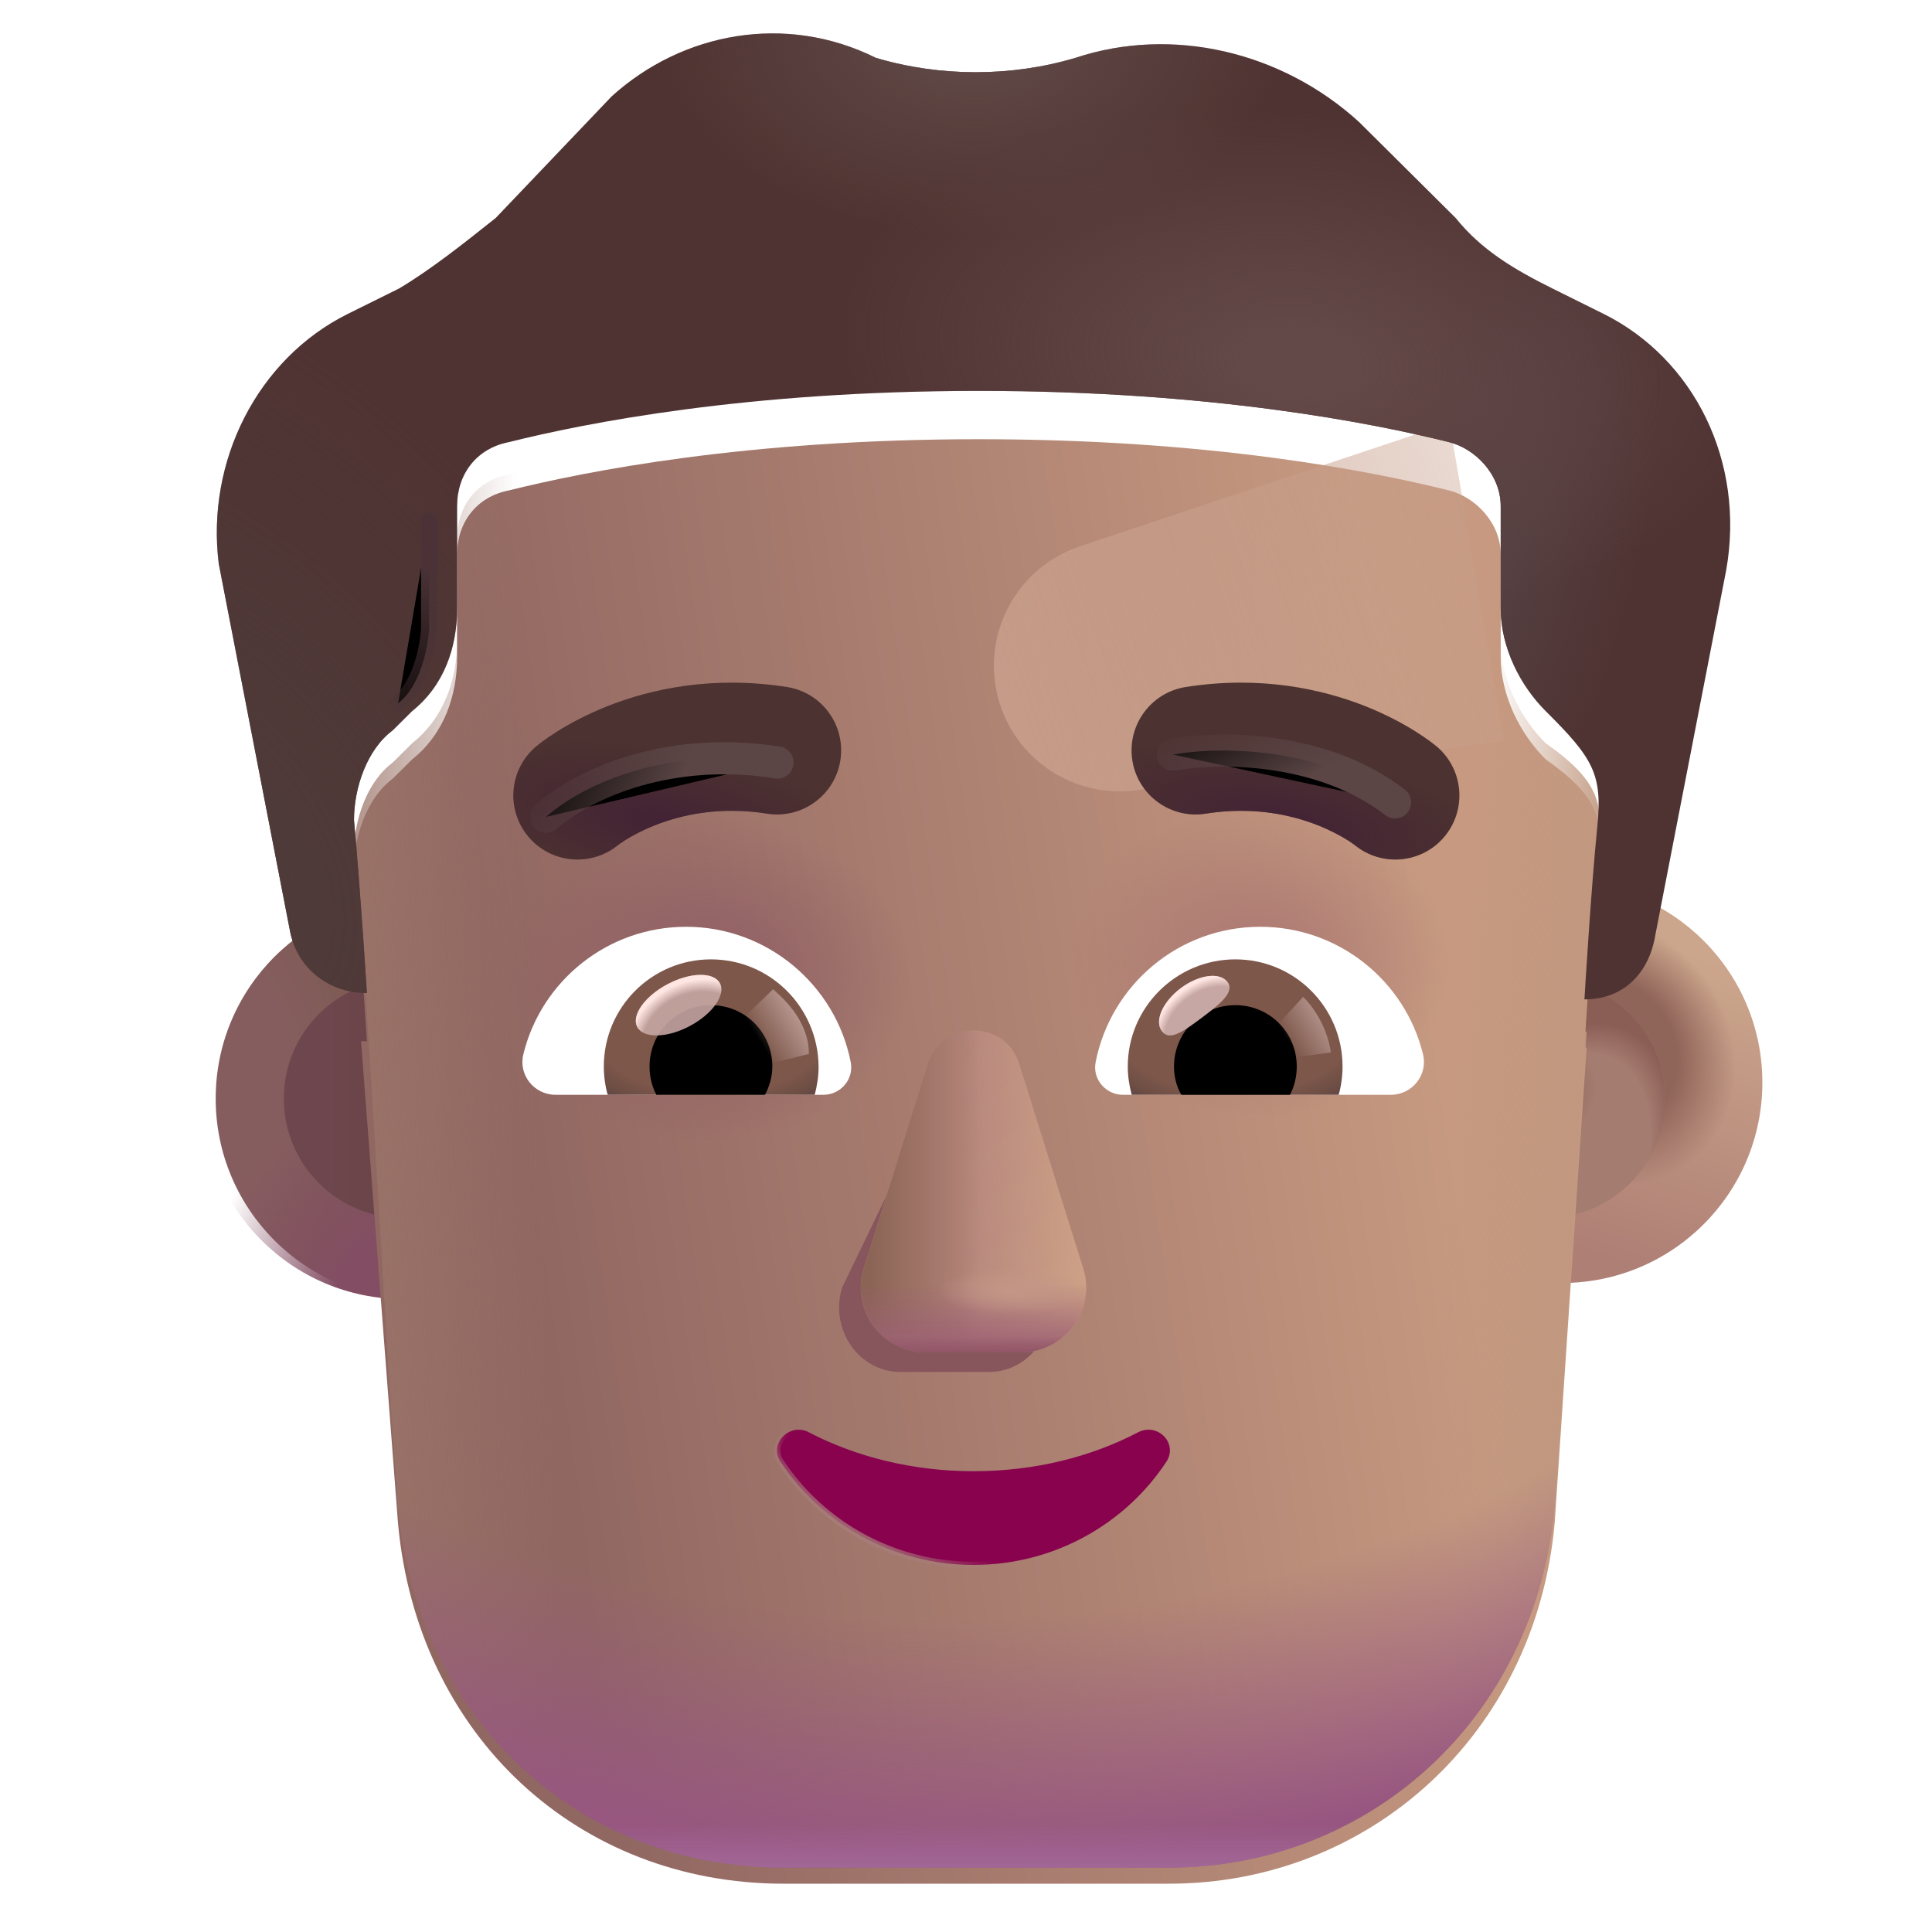 <svg viewBox="1 1 30 30" xmlns="http://www.w3.org/2000/svg">
<g filter="url(#filter0_i_3987_19737)">
<circle cx="7.262" cy="18.059" r="3.113" fill="url(#paint0_radial_3987_19737)"/>
</g>
<circle cx="7.262" cy="18.059" r="3.113" fill="url(#paint1_radial_3987_19737)"/>
<g filter="url(#filter1_f_3987_19737)">
<circle cx="7.262" cy="18.059" r="1.855" fill="url(#paint2_linear_3987_19737)"/>
</g>
<g filter="url(#filter2_i_3987_19737)">
<circle cx="25.003" cy="18.059" r="3.113" fill="url(#paint3_linear_3987_19737)"/>
<circle cx="25.003" cy="18.059" r="3.113" fill="url(#paint4_radial_3987_19737)"/>
</g>
<g filter="url(#filter3_f_3987_19737)">
<circle cx="25.003" cy="18.059" r="1.855" fill="#A57C70"/>
<circle cx="25.003" cy="18.059" r="1.855" fill="url(#paint5_radial_3987_19737)"/>
<circle cx="25.003" cy="18.059" r="1.855" fill="url(#paint6_radial_3987_19737)"/>
</g>
<g filter="url(#filter4_i_3987_19737)">
<path d="M6.606 16.916C6.636 16.918 6.667 16.919 6.697 16.919C6.697 16.919 6.597 15.328 6.497 14.234C6.497 13.736 6.697 13.14 7.098 12.841L7.398 12.543C7.898 12.145 8.098 11.548 8.098 10.951V9.36C8.098 8.863 8.398 8.465 8.898 8.366C10.098 8.067 12.599 7.57 16.2 7.57C19.801 7.57 22.302 8.067 23.502 8.366C23.902 8.465 24.303 8.863 24.303 9.36V10.951C24.303 11.548 24.603 12.145 25.003 12.543C25.939 13.199 25.881 13.56 25.803 14.333C25.703 15.328 25.603 17.018 25.603 17.018C25.614 17.018 25.626 17.018 25.637 17.018L25.141 24.4C24.842 27.7 22.247 30 19.154 30H13.167C9.974 30 7.48 27.7 7.18 24.4L6.606 16.916Z" fill="url(#paint7_linear_3987_19737)"/>
<path d="M6.606 16.916C6.636 16.918 6.667 16.919 6.697 16.919C6.697 16.919 6.597 15.328 6.497 14.234C6.497 13.736 6.697 13.14 7.098 12.841L7.398 12.543C7.898 12.145 8.098 11.548 8.098 10.951V9.36C8.098 8.863 8.398 8.465 8.898 8.366C10.098 8.067 12.599 7.57 16.2 7.57C19.801 7.57 22.302 8.067 23.502 8.366C23.902 8.465 24.303 8.863 24.303 9.36V10.951C24.303 11.548 24.603 12.145 25.003 12.543C25.939 13.199 25.881 13.56 25.803 14.333C25.703 15.328 25.603 17.018 25.603 17.018C25.614 17.018 25.626 17.018 25.637 17.018L25.141 24.4C24.842 27.7 22.247 30 19.154 30H13.167C9.974 30 7.48 27.7 7.18 24.4L6.606 16.916Z" fill="url(#paint8_radial_3987_19737)"/>
<path d="M6.606 16.916C6.636 16.918 6.667 16.919 6.697 16.919C6.697 16.919 6.597 15.328 6.497 14.234C6.497 13.736 6.697 13.14 7.098 12.841L7.398 12.543C7.898 12.145 8.098 11.548 8.098 10.951V9.36C8.098 8.863 8.398 8.465 8.898 8.366C10.098 8.067 12.599 7.57 16.2 7.57C19.801 7.57 22.302 8.067 23.502 8.366C23.902 8.465 24.303 8.863 24.303 9.36V10.951C24.303 11.548 24.603 12.145 25.003 12.543C25.939 13.199 25.881 13.56 25.803 14.333C25.703 15.328 25.603 17.018 25.603 17.018C25.614 17.018 25.626 17.018 25.637 17.018L25.141 24.4C24.842 27.7 22.247 30 19.154 30H13.167C9.974 30 7.48 27.7 7.18 24.4L6.606 16.916Z" fill="url(#paint9_radial_3987_19737)"/>
</g>
<path d="M6.497 14.234C6.497 13.736 6.697 13.14 7.098 12.841L7.398 12.543C7.898 12.145 8.098 11.548 8.098 10.951V9.36C8.098 8.863 8.398 8.465 8.898 8.366C10.098 8.067 12.599 7.57 16.2 7.57C19.801 7.57 22.302 8.067 23.502 8.366C23.902 8.465 24.303 8.863 24.303 9.36V10.951C24.303 11.548 24.603 12.145 25.003 12.543C25.939 13.199 25.881 13.56 25.803 14.333C25.703 15.328 25.603 17.018 25.603 17.018C25.614 17.018 25.626 17.018 25.637 17.018L25.141 24.4C24.842 27.7 22.247 30 19.154 30H13.167C9.974 30 7.48 27.7 7.18 24.4C6.92 21.013 6.807 17.615 6.497 14.234Z" fill="url(#paint10_linear_3987_19737)"/>
<path d="M6.497 14.234C6.497 13.736 6.697 13.14 7.098 12.841L7.398 12.543C7.898 12.145 8.098 11.548 8.098 10.951V9.36C8.098 8.863 8.398 8.465 8.898 8.366C10.098 8.067 12.599 7.57 16.2 7.57C19.801 7.57 22.302 8.067 23.502 8.366C23.902 8.465 24.303 8.863 24.303 9.36V10.951C24.303 11.548 24.603 12.145 25.003 12.543C25.939 13.199 25.881 13.56 25.803 14.333C25.703 15.328 25.603 17.018 25.603 17.018C25.614 17.018 25.626 17.018 25.637 17.018L25.141 24.4C24.842 27.7 22.247 30 19.154 30H13.167C9.974 30 7.48 27.7 7.18 24.4C6.92 21.013 6.807 17.615 6.497 14.234Z" fill="url(#paint11_linear_3987_19737)"/>
<path d="M6.497 14.234C6.497 13.736 6.697 13.14 7.098 12.841L7.398 12.543C7.898 12.145 8.098 11.548 8.098 10.951V9.36C8.098 8.863 8.398 8.465 8.898 8.366C10.098 8.067 12.599 7.57 16.2 7.57C19.801 7.57 22.302 8.067 23.502 8.366C23.902 8.465 24.303 8.863 24.303 9.36V10.951C24.303 11.548 24.603 12.145 25.003 12.543C25.939 13.199 25.881 13.56 25.803 14.333C25.703 15.328 25.603 17.018 25.603 17.018C25.614 17.018 25.626 17.018 25.637 17.018L25.141 24.4C24.842 27.7 22.247 30 19.154 30H13.167C9.974 30 7.48 27.7 7.18 24.4C6.92 21.013 6.807 17.615 6.497 14.234Z" fill="url(#paint12_radial_3987_19737)"/>
<path d="M6.497 14.234C6.497 13.736 6.697 13.14 7.098 12.841L7.398 12.543C7.898 12.145 8.098 11.548 8.098 10.951V9.36C8.098 8.863 8.398 8.465 8.898 8.366C10.098 8.067 12.599 7.57 16.2 7.57C19.801 7.57 22.302 8.067 23.502 8.366C23.902 8.465 24.303 8.863 24.303 9.36V10.951C24.303 11.548 24.603 12.145 25.003 12.543C25.939 13.199 25.881 13.56 25.803 14.333C25.703 15.328 25.603 17.018 25.603 17.018C25.614 17.018 25.626 17.018 25.637 17.018L25.141 24.4C24.842 27.7 22.247 30 19.154 30H13.167C9.974 30 7.48 27.7 7.18 24.4C6.92 21.013 6.807 17.615 6.497 14.234Z" fill="url(#paint13_linear_3987_19737)"/>
<g filter="url(#filter5_f_3987_19737)">
<path d="M23.508 7.57L17.769 9.483C16.792 9.809 16.236 10.838 16.498 11.834C16.749 12.786 17.67 13.402 18.646 13.271L24.352 12.507L23.508 7.57Z" fill="url(#paint14_linear_3987_19737)"/>
</g>
<g filter="url(#filter6_i_3987_19737)">
<path d="M25.103 5.979L25.903 6.376C27.303 7.073 28.104 8.664 27.804 10.355L26.703 16.024C26.605 16.61 26.218 17.003 25.637 17.018C25.626 17.018 25.614 17.018 25.603 17.018C25.603 17.018 25.703 15.328 25.803 14.333C25.884 13.525 25.743 13.279 25.003 12.543C24.603 12.145 24.303 11.548 24.303 10.951V9.36C24.303 8.863 23.902 8.465 23.502 8.366C22.302 8.067 19.801 7.57 16.2 7.57C12.599 7.57 10.098 8.067 8.898 8.366C8.398 8.465 8.098 8.863 8.098 9.36V10.951C8.098 11.548 7.898 12.145 7.398 12.543L7.098 12.841C6.697 13.14 6.497 13.736 6.497 14.234C6.597 15.328 6.697 16.919 6.697 16.919C6.667 16.919 6.636 16.918 6.606 16.916C6.047 16.878 5.592 16.491 5.497 15.925L4.397 10.255C4.197 8.664 4.997 7.073 6.397 6.376L7.198 5.979C7.698 5.68 8.198 5.282 8.698 4.884L10.499 2.995C11.599 2 13.199 1.702 14.6 2.398C15.6 2.696 16.7 2.696 17.701 2.398C19.201 1.901 20.902 2.299 22.102 3.393L23.602 4.884C24.003 5.382 24.503 5.68 25.103 5.979Z" fill="#4F3332"/>
<path d="M25.103 5.979L25.903 6.376C27.303 7.073 28.104 8.664 27.804 10.355L26.703 16.024C26.605 16.61 26.218 17.003 25.637 17.018C25.626 17.018 25.614 17.018 25.603 17.018C25.603 17.018 25.703 15.328 25.803 14.333C25.884 13.525 25.743 13.279 25.003 12.543C24.603 12.145 24.303 11.548 24.303 10.951V9.36C24.303 8.863 23.902 8.465 23.502 8.366C22.302 8.067 19.801 7.57 16.2 7.57C12.599 7.57 10.098 8.067 8.898 8.366C8.398 8.465 8.098 8.863 8.098 9.36V10.951C8.098 11.548 7.898 12.145 7.398 12.543L7.098 12.841C6.697 13.14 6.497 13.736 6.497 14.234C6.597 15.328 6.697 16.919 6.697 16.919C6.667 16.919 6.636 16.918 6.606 16.916C6.047 16.878 5.592 16.491 5.497 15.925L4.397 10.255C4.197 8.664 4.997 7.073 6.397 6.376L7.198 5.979C7.698 5.68 8.198 5.282 8.698 4.884L10.499 2.995C11.599 2 13.199 1.702 14.6 2.398C15.6 2.696 16.7 2.696 17.701 2.398C19.201 1.901 20.902 2.299 22.102 3.393L23.602 4.884C24.003 5.382 24.503 5.68 25.103 5.979Z" fill="url(#paint15_radial_3987_19737)"/>
<path d="M25.103 5.979L25.903 6.376C27.303 7.073 28.104 8.664 27.804 10.355L26.703 16.024C26.605 16.61 26.218 17.003 25.637 17.018C25.626 17.018 25.614 17.018 25.603 17.018C25.603 17.018 25.703 15.328 25.803 14.333C25.884 13.525 25.743 13.279 25.003 12.543C24.603 12.145 24.303 11.548 24.303 10.951V9.36C24.303 8.863 23.902 8.465 23.502 8.366C22.302 8.067 19.801 7.57 16.2 7.57C12.599 7.57 10.098 8.067 8.898 8.366C8.398 8.465 8.098 8.863 8.098 9.36V10.951C8.098 11.548 7.898 12.145 7.398 12.543L7.098 12.841C6.697 13.14 6.497 13.736 6.497 14.234C6.597 15.328 6.697 16.919 6.697 16.919C6.667 16.919 6.636 16.918 6.606 16.916C6.047 16.878 5.592 16.491 5.497 15.925L4.397 10.255C4.197 8.664 4.997 7.073 6.397 6.376L7.198 5.979C7.698 5.68 8.198 5.282 8.698 4.884L10.499 2.995C11.599 2 13.199 1.702 14.6 2.398C15.6 2.696 16.7 2.696 17.701 2.398C19.201 1.901 20.902 2.299 22.102 3.393L23.602 4.884C24.003 5.382 24.503 5.68 25.103 5.979Z" fill="url(#paint16_radial_3987_19737)"/>
<path d="M25.103 5.979L25.903 6.376C27.303 7.073 28.104 8.664 27.804 10.355L26.703 16.024C26.605 16.61 26.218 17.003 25.637 17.018C25.626 17.018 25.614 17.018 25.603 17.018C25.603 17.018 25.703 15.328 25.803 14.333C25.884 13.525 25.743 13.279 25.003 12.543C24.603 12.145 24.303 11.548 24.303 10.951V9.36C24.303 8.863 23.902 8.465 23.502 8.366C22.302 8.067 19.801 7.57 16.2 7.57C12.599 7.57 10.098 8.067 8.898 8.366C8.398 8.465 8.098 8.863 8.098 9.36V10.951C8.098 11.548 7.898 12.145 7.398 12.543L7.098 12.841C6.697 13.14 6.497 13.736 6.497 14.234C6.597 15.328 6.697 16.919 6.697 16.919C6.667 16.919 6.636 16.918 6.606 16.916C6.047 16.878 5.592 16.491 5.497 15.925L4.397 10.255C4.197 8.664 4.997 7.073 6.397 6.376L7.198 5.979C7.698 5.68 8.198 5.282 8.698 4.884L10.499 2.995C11.599 2 13.199 1.702 14.6 2.398C15.6 2.696 16.7 2.696 17.701 2.398C19.201 1.901 20.902 2.299 22.102 3.393L23.602 4.884C24.003 5.382 24.503 5.68 25.103 5.979Z" fill="url(#paint17_radial_3987_19737)"/>
<path d="M25.103 5.979L25.903 6.376C27.303 7.073 28.104 8.664 27.804 10.355L26.703 16.024C26.605 16.61 26.218 17.003 25.637 17.018C25.626 17.018 25.614 17.018 25.603 17.018C25.603 17.018 25.703 15.328 25.803 14.333C25.884 13.525 25.743 13.279 25.003 12.543C24.603 12.145 24.303 11.548 24.303 10.951V9.36C24.303 8.863 23.902 8.465 23.502 8.366C22.302 8.067 19.801 7.57 16.2 7.57C12.599 7.57 10.098 8.067 8.898 8.366C8.398 8.465 8.098 8.863 8.098 9.36V10.951C8.098 11.548 7.898 12.145 7.398 12.543L7.098 12.841C6.697 13.14 6.497 13.736 6.497 14.234C6.597 15.328 6.697 16.919 6.697 16.919C6.667 16.919 6.636 16.918 6.606 16.916C6.047 16.878 5.592 16.491 5.497 15.925L4.397 10.255C4.197 8.664 4.997 7.073 6.397 6.376L7.198 5.979C7.698 5.68 8.198 5.282 8.698 4.884L10.499 2.995C11.599 2 13.199 1.702 14.6 2.398C15.6 2.696 16.7 2.696 17.701 2.398C19.201 1.901 20.902 2.299 22.102 3.393L23.602 4.884C24.003 5.382 24.503 5.68 25.103 5.979Z" fill="url(#paint18_radial_3987_19737)"/>
</g>
<g filter="url(#filter7_f_3987_19737)">
<path d="M15.603 17.831L14.073 21C13.883 21.652 14.339 22.304 14.983 22.304H16.358C17.003 22.304 17.458 21.642 17.268 21L16.339 17.831C16.14 17.129 15.812 17.129 15.603 17.831Z" fill="#87565C"/>
</g>
<g filter="url(#filter8_f_3987_19737)">
<path d="M15.404 17.527L14.413 20.696C14.21 21.348 14.696 22 15.383 22H16.849C17.537 22 18.022 21.338 17.82 20.696L16.829 17.527C16.617 16.825 15.626 16.825 15.404 17.527Z" fill="#B7877D"/>
<path d="M15.404 17.527L14.413 20.696C14.21 21.348 14.696 22 15.383 22H16.849C17.537 22 18.022 21.338 17.82 20.696L16.829 17.527C16.617 16.825 15.626 16.825 15.404 17.527Z" fill="url(#paint19_linear_3987_19737)"/>
<path d="M15.404 17.527L14.413 20.696C14.21 21.348 14.696 22 15.383 22H16.849C17.537 22 18.022 21.338 17.82 20.696L16.829 17.527C16.617 16.825 15.626 16.825 15.404 17.527Z" fill="url(#paint20_linear_3987_19737)"/>
<path d="M15.404 17.527L14.413 20.696C14.21 21.348 14.696 22 15.383 22H16.849C17.537 22 18.022 21.338 17.82 20.696L16.829 17.527C16.617 16.825 15.626 16.825 15.404 17.527Z" fill="url(#paint21_linear_3987_19737)"/>
<path d="M15.404 17.527L14.413 20.696C14.21 21.348 14.696 22 15.383 22H16.849C17.537 22 18.022 21.338 17.82 20.696L16.829 17.527C16.617 16.825 15.626 16.825 15.404 17.527Z" fill="url(#paint22_radial_3987_19737)"/>
</g>
<path d="M15.404 17.527L14.413 20.696C14.21 21.348 14.696 22 15.383 22H16.849C17.537 22 18.022 21.338 17.82 20.696L16.829 17.527C16.617 16.825 15.626 16.825 15.404 17.527Z" fill="url(#paint23_linear_3987_19737)"/>
<path d="M13.556 23.239L13.556 23.239L13.556 23.238C13.406 23.162 13.25 23.209 13.156 23.308C13.063 23.407 13.027 23.562 13.123 23.701C13.756 24.66 14.86 25.3 16.116 25.3C17.373 25.3 18.477 24.66 19.11 23.7C19.205 23.558 19.171 23.402 19.076 23.304C18.982 23.206 18.826 23.163 18.677 23.238L18.677 23.238L18.676 23.239C17.936 23.625 17.064 23.845 16.116 23.845C15.178 23.845 14.297 23.625 13.556 23.239Z" fill="#88024E" stroke="url(#paint24_linear_3987_19737)" stroke-width="0.1"/>
<g filter="url(#filter9_i_3987_19737)">
<path d="M23.053 12.986L23.05 12.984L23.047 12.982L23.039 12.975L23.016 12.957C22.999 12.943 22.977 12.926 22.949 12.906C22.895 12.866 22.821 12.815 22.727 12.756C22.542 12.64 22.278 12.495 21.945 12.363C21.275 12.099 20.319 11.886 19.161 12.068C18.618 12.154 18.248 12.664 18.333 13.207C18.419 13.75 18.929 14.12 19.472 14.034C20.213 13.917 20.807 14.054 21.213 14.214C21.417 14.295 21.572 14.382 21.671 14.443C21.72 14.474 21.754 14.498 21.773 14.512C21.781 14.518 21.786 14.521 21.788 14.523C22.21 14.867 22.831 14.808 23.181 14.389C23.533 13.966 23.475 13.338 23.053 12.986Z" fill="#4C3230"/>
<path d="M23.053 12.986L23.05 12.984L23.047 12.982L23.039 12.975L23.016 12.957C22.999 12.943 22.977 12.926 22.949 12.906C22.895 12.866 22.821 12.815 22.727 12.756C22.542 12.64 22.278 12.495 21.945 12.363C21.275 12.099 20.319 11.886 19.161 12.068C18.618 12.154 18.248 12.664 18.333 13.207C18.419 13.75 18.929 14.12 19.472 14.034C20.213 13.917 20.807 14.054 21.213 14.214C21.417 14.295 21.572 14.382 21.671 14.443C21.72 14.474 21.754 14.498 21.773 14.512C21.781 14.518 21.786 14.521 21.788 14.523C22.21 14.867 22.831 14.808 23.181 14.389C23.533 13.966 23.475 13.338 23.053 12.986Z" fill="url(#paint25_radial_3987_19737)"/>
</g>
<g filter="url(#filter10_i_3987_19737)">
<path d="M9.079 12.987L9.081 12.986L9.082 12.984L9.086 12.982L9.094 12.975L9.116 12.957C9.134 12.943 9.156 12.926 9.183 12.906C9.238 12.866 9.312 12.815 9.405 12.756C9.591 12.64 9.854 12.495 10.188 12.363C10.857 12.099 11.813 11.886 12.972 12.068C13.514 12.154 13.885 12.664 13.799 13.207C13.714 13.75 13.204 14.12 12.661 14.034C11.919 13.917 11.325 14.054 10.92 14.214C10.716 14.295 10.56 14.382 10.462 14.443C10.413 14.474 10.378 14.498 10.36 14.512C10.352 14.518 10.347 14.521 10.345 14.523C9.923 14.867 9.301 14.808 8.952 14.389C8.6 13.966 8.657 13.339 9.079 12.987Z" fill="#4C3230"/>
<path d="M9.079 12.987L9.081 12.986L9.082 12.984L9.086 12.982L9.094 12.975L9.116 12.957C9.134 12.943 9.156 12.926 9.183 12.906C9.238 12.866 9.312 12.815 9.405 12.756C9.591 12.64 9.854 12.495 10.188 12.363C10.857 12.099 11.813 11.886 12.972 12.068C13.514 12.154 13.885 12.664 13.799 13.207C13.714 13.75 13.204 14.12 12.661 14.034C11.919 13.917 11.325 14.054 10.92 14.214C10.716 14.295 10.56 14.382 10.462 14.443C10.413 14.474 10.378 14.498 10.36 14.512C10.352 14.518 10.347 14.521 10.345 14.523C9.923 14.867 9.301 14.808 8.952 14.389C8.6 13.966 8.657 13.339 9.079 12.987Z" fill="url(#paint26_radial_3987_19737)"/>
</g>
<path d="M20.569 15.391C21.787 15.391 22.816 16.23 23.095 17.365C23.178 17.69 22.929 18 22.596 18H18.436C18.172 18 17.96 17.758 18.013 17.493C18.247 16.298 19.299 15.391 20.569 15.391Z" fill="white"/>
<path d="M20.183 15.897C21.106 15.897 21.847 16.646 21.847 17.561C21.847 17.713 21.825 17.864 21.787 18H18.573C18.535 17.856 18.512 17.713 18.512 17.561C18.512 16.646 19.261 15.897 20.183 15.897Z" fill="url(#paint27_radial_3987_19737)"/>
<path d="M19.23 17.561C19.23 17.032 19.654 16.608 20.183 16.608C20.713 16.608 21.136 17.032 21.136 17.561C21.136 17.72 21.099 17.871 21.031 18H19.344C19.268 17.871 19.23 17.72 19.23 17.561Z" fill="black"/>
<g filter="url(#filter11_f_3987_19737)">
<path d="M20.061 16.249C20.18 16.408 19.932 16.601 19.65 16.812C19.368 17.022 19.159 17.171 19.041 17.012C18.922 16.853 19.055 16.554 19.336 16.343C19.618 16.133 19.942 16.091 20.061 16.249Z" fill="#C7A7A3"/>
<path d="M20.061 16.249C20.18 16.408 19.932 16.601 19.65 16.812C19.368 17.022 19.159 17.171 19.041 17.012C18.922 16.853 19.055 16.554 19.336 16.343C19.618 16.133 19.942 16.091 20.061 16.249Z" fill="url(#paint28_radial_3987_19737)"/>
</g>
<g filter="url(#filter12_f_3987_19737)">
<path d="M21.666 17.342C21.604 16.912 21.352 16.588 21.234 16.48L20.75 17.011L20.968 17.437L21.666 17.342Z" fill="url(#paint29_linear_3987_19737)"/>
</g>
<path d="M11.654 15.391C10.436 15.391 9.407 16.23 9.128 17.365C9.044 17.69 9.294 18 9.627 18H13.787C14.052 18 14.263 17.758 14.21 17.493C13.976 16.298 12.917 15.391 11.654 15.391Z" fill="white"/>
<path d="M12.04 15.897C11.117 15.897 10.376 16.646 10.376 17.561C10.376 17.713 10.398 17.864 10.436 18H13.651C13.688 17.856 13.711 17.713 13.711 17.561C13.704 16.646 12.962 15.897 12.04 15.897Z" fill="url(#paint30_radial_3987_19737)"/>
<path d="M12.993 17.561C12.993 17.032 12.569 16.608 12.04 16.608C11.51 16.608 11.086 17.032 11.086 17.561C11.086 17.72 11.124 17.871 11.192 18H12.879C12.947 17.871 12.993 17.72 12.993 17.561Z" fill="black"/>
<g filter="url(#filter13_f_3987_19737)">
<path d="M13.56 17.366C13.56 16.828 13.123 16.47 13.004 16.361L12.467 16.881L12.797 17.555L13.56 17.366Z" fill="url(#paint31_linear_3987_19737)"/>
</g>
<g filter="url(#filter14_f_3987_19737)">
<ellipse cx="11.537" cy="16.608" rx="0.726" ry="0.368" transform="rotate(-27.914 11.537 16.608)" fill="#C7A7A3" fill-opacity="0.9"/>
<ellipse cx="11.537" cy="16.608" rx="0.726" ry="0.368" transform="rotate(-27.914 11.537 16.608)" fill="url(#paint32_radial_3987_19737)"/>
</g>
<g filter="url(#filter15_f_3987_19737)">
<path d="M19.213 12.717C20.015 12.576 21.579 12.616 22.662 13.459" stroke="url(#paint33_linear_3987_19737)" stroke-width="0.5" stroke-linecap="round"/>
</g>
<g filter="url(#filter16_f_3987_19737)">
<path d="M9.48 13.684C10.09 13.144 11.422 12.577 13.073 12.84" stroke="url(#paint34_linear_3987_19737)" stroke-width="0.5" stroke-linecap="round"/>
</g>
<g filter="url(#filter17_f_3987_19737)">
<path d="M7.663 9.086V10.76C7.649 11.037 7.532 11.657 7.182 11.92" stroke="url(#paint35_linear_3987_19737)" stroke-width="0.25" stroke-linecap="round"/>
</g>
<defs>
<filter id="filter0_i_3987_19737" x="4.149" y="14.945" width="6.427" height="6.227" filterUnits="userSpaceOnUse" color-interpolation-filters="sRGB">
<feFlood flood-opacity="0" result="BackgroundImageFix"/>
<feBlend mode="normal" in="SourceGraphic" in2="BackgroundImageFix" result="shape"/>
<feColorMatrix in="SourceAlpha" type="matrix" values="0 0 0 0 0 0 0 0 0 0 0 0 0 0 0 0 0 0 127 0" result="hardAlpha"/>
<feOffset dx="0.2"/>
<feGaussianBlur stdDeviation="0.15"/>
<feComposite in2="hardAlpha" operator="arithmetic" k2="-1" k3="1"/>
<feColorMatrix type="matrix" values="0 0 0 0 0.62 0 0 0 0 0.471 0 0 0 0 0.408 0 0 0 1 0"/>
<feBlend mode="normal" in2="shape" result="effect1_innerShadow_3987_19737"/>
</filter>
<filter id="filter1_f_3987_19737" x="4.907" y="15.703" width="4.711" height="4.711" filterUnits="userSpaceOnUse" color-interpolation-filters="sRGB">
<feFlood flood-opacity="0" result="BackgroundImageFix"/>
<feBlend mode="normal" in="SourceGraphic" in2="BackgroundImageFix" result="shape"/>
<feGaussianBlur stdDeviation="0.25" result="effect1_foregroundBlur_3987_19737"/>
</filter>
<filter id="filter2_i_3987_19737" x="21.89" y="14.695" width="6.477" height="6.477" filterUnits="userSpaceOnUse" color-interpolation-filters="sRGB">
<feFlood flood-opacity="0" result="BackgroundImageFix"/>
<feBlend mode="normal" in="SourceGraphic" in2="BackgroundImageFix" result="shape"/>
<feColorMatrix in="SourceAlpha" type="matrix" values="0 0 0 0 0 0 0 0 0 0 0 0 0 0 0 0 0 0 127 0" result="hardAlpha"/>
<feOffset dx="0.25" dy="-0.25"/>
<feGaussianBlur stdDeviation="0.25"/>
<feComposite in2="hardAlpha" operator="arithmetic" k2="-1" k3="1"/>
<feColorMatrix type="matrix" values="0 0 0 0 0.584 0 0 0 0 0.369 0 0 0 0 0.471 0 0 0 1 0"/>
<feBlend mode="normal" in2="shape" result="effect1_innerShadow_3987_19737"/>
</filter>
<filter id="filter3_f_3987_19737" x="22.648" y="15.703" width="4.711" height="4.711" filterUnits="userSpaceOnUse" color-interpolation-filters="sRGB">
<feFlood flood-opacity="0" result="BackgroundImageFix"/>
<feBlend mode="normal" in="SourceGraphic" in2="BackgroundImageFix" result="shape"/>
<feGaussianBlur stdDeviation="0.25" result="effect1_foregroundBlur_3987_19737"/>
</filter>
<filter id="filter4_i_3987_19737" x="6.497" y="7.57" width="19.345" height="22.68" filterUnits="userSpaceOnUse" color-interpolation-filters="sRGB">
<feFlood flood-opacity="0" result="BackgroundImageFix"/>
<feBlend mode="normal" in="SourceGraphic" in2="BackgroundImageFix" result="shape"/>
<feColorMatrix in="SourceAlpha" type="matrix" values="0 0 0 0 0 0 0 0 0 0 0 0 0 0 0 0 0 0 127 0" result="hardAlpha"/>
<feOffset dy="0.25"/>
<feGaussianBlur stdDeviation="0.375"/>
<feComposite in2="hardAlpha" operator="arithmetic" k2="-1" k3="1"/>
<feColorMatrix type="matrix" values="0 0 0 0 0.306 0 0 0 0 0.2 0 0 0 0 0.173 0 0 0 1 0"/>
<feBlend mode="normal" in2="shape" result="effect1_innerShadow_3987_19737"/>
</filter>
<filter id="filter5_f_3987_19737" x="14.433" y="5.57" width="11.918" height="9.719" filterUnits="userSpaceOnUse" color-interpolation-filters="sRGB">
<feFlood flood-opacity="0" result="BackgroundImageFix"/>
<feBlend mode="normal" in="SourceGraphic" in2="BackgroundImageFix" result="shape"/>
<feGaussianBlur stdDeviation="1" result="effect1_foregroundBlur_3987_19737"/>
</filter>
<filter id="filter6_i_3987_19737" x="4.366" y="1.519" width="23.5" height="15.5" filterUnits="userSpaceOnUse" color-interpolation-filters="sRGB">
<feFlood flood-opacity="0" result="BackgroundImageFix"/>
<feBlend mode="normal" in="SourceGraphic" in2="BackgroundImageFix" result="shape"/>
<feColorMatrix in="SourceAlpha" type="matrix" values="0 0 0 0 0 0 0 0 0 0 0 0 0 0 0 0 0 0 127 0" result="hardAlpha"/>
<feOffset dy="-0.5"/>
<feGaussianBlur stdDeviation="0.375"/>
<feComposite in2="hardAlpha" operator="arithmetic" k2="-1" k3="1"/>
<feColorMatrix type="matrix" values="0 0 0 0 0.208 0 0 0 0 0.11 0 0 0 0 0.11 0 0 0 1 0"/>
<feBlend mode="normal" in2="shape" result="effect1_innerShadow_3987_19737"/>
</filter>
<filter id="filter7_f_3987_19737" x="13.28" y="16.554" width="4.782" height="6.5" filterUnits="userSpaceOnUse" color-interpolation-filters="sRGB">
<feFlood flood-opacity="0" result="BackgroundImageFix"/>
<feBlend mode="normal" in="SourceGraphic" in2="BackgroundImageFix" result="shape"/>
<feGaussianBlur stdDeviation="0.375" result="effect1_foregroundBlur_3987_19737"/>
</filter>
<filter id="filter8_f_3987_19737" x="14.116" y="16.75" width="4" height="5.5" filterUnits="userSpaceOnUse" color-interpolation-filters="sRGB">
<feFlood flood-opacity="0" result="BackgroundImageFix"/>
<feBlend mode="normal" in="SourceGraphic" in2="BackgroundImageFix" result="shape"/>
<feGaussianBlur stdDeviation="0.125" result="effect1_foregroundBlur_3987_19737"/>
</filter>
<filter id="filter9_i_3987_19737" x="18.321" y="11.6" width="5.34" height="3.147" filterUnits="userSpaceOnUse" color-interpolation-filters="sRGB">
<feFlood flood-opacity="0" result="BackgroundImageFix"/>
<feBlend mode="normal" in="SourceGraphic" in2="BackgroundImageFix" result="shape"/>
<feColorMatrix in="SourceAlpha" type="matrix" values="0 0 0 0 0 0 0 0 0 0 0 0 0 0 0 0 0 0 127 0" result="hardAlpha"/>
<feOffset dx="0.25" dy="-0.4"/>
<feGaussianBlur stdDeviation="0.3"/>
<feComposite in2="hardAlpha" operator="arithmetic" k2="-1" k3="1"/>
<feColorMatrix type="matrix" values="0 0 0 0 0.255 0 0 0 0 0.157 0 0 0 0 0.153 0 0 0 1 0"/>
<feBlend mode="normal" in2="shape" result="effect1_innerShadow_3987_19737"/>
</filter>
<filter id="filter10_i_3987_19737" x="8.721" y="11.6" width="5.341" height="3.147" filterUnits="userSpaceOnUse" color-interpolation-filters="sRGB">
<feFlood flood-opacity="0" result="BackgroundImageFix"/>
<feBlend mode="normal" in="SourceGraphic" in2="BackgroundImageFix" result="shape"/>
<feColorMatrix in="SourceAlpha" type="matrix" values="0 0 0 0 0 0 0 0 0 0 0 0 0 0 0 0 0 0 127 0" result="hardAlpha"/>
<feOffset dx="0.25" dy="-0.4"/>
<feGaussianBlur stdDeviation="0.3"/>
<feComposite in2="hardAlpha" operator="arithmetic" k2="-1" k3="1"/>
<feColorMatrix type="matrix" values="0 0 0 0 0.255 0 0 0 0 0.157 0 0 0 0 0.153 0 0 0 1 0"/>
<feBlend mode="normal" in2="shape" result="effect1_innerShadow_3987_19737"/>
</filter>
<filter id="filter11_f_3987_19737" x="18.897" y="16.053" width="1.294" height="1.125" filterUnits="userSpaceOnUse" color-interpolation-filters="sRGB">
<feFlood flood-opacity="0" result="BackgroundImageFix"/>
<feBlend mode="normal" in="SourceGraphic" in2="BackgroundImageFix" result="shape"/>
<feGaussianBlur stdDeviation="0.05" result="effect1_foregroundBlur_3987_19737"/>
</filter>
<filter id="filter12_f_3987_19737" x="20.55" y="16.279" width="1.316" height="1.357" filterUnits="userSpaceOnUse" color-interpolation-filters="sRGB">
<feFlood flood-opacity="0" result="BackgroundImageFix"/>
<feBlend mode="normal" in="SourceGraphic" in2="BackgroundImageFix" result="shape"/>
<feGaussianBlur stdDeviation="0.1" result="effect1_foregroundBlur_3987_19737"/>
</filter>
<filter id="filter13_f_3987_19737" x="12.267" y="16.161" width="1.493" height="1.594" filterUnits="userSpaceOnUse" color-interpolation-filters="sRGB">
<feFlood flood-opacity="0" result="BackgroundImageFix"/>
<feBlend mode="normal" in="SourceGraphic" in2="BackgroundImageFix" result="shape"/>
<feGaussianBlur stdDeviation="0.1" result="effect1_foregroundBlur_3987_19737"/>
</filter>
<filter id="filter14_f_3987_19737" x="10.773" y="16.038" width="1.529" height="1.141" filterUnits="userSpaceOnUse" color-interpolation-filters="sRGB">
<feFlood flood-opacity="0" result="BackgroundImageFix"/>
<feBlend mode="normal" in="SourceGraphic" in2="BackgroundImageFix" result="shape"/>
<feGaussianBlur stdDeviation="0.05" result="effect1_foregroundBlur_3987_19737"/>
</filter>
<filter id="filter15_f_3987_19737" x="18.463" y="11.905" width="4.949" height="2.304" filterUnits="userSpaceOnUse" color-interpolation-filters="sRGB">
<feFlood flood-opacity="0" result="BackgroundImageFix"/>
<feBlend mode="normal" in="SourceGraphic" in2="BackgroundImageFix" result="shape"/>
<feGaussianBlur stdDeviation="0.25" result="effect1_foregroundBlur_3987_19737"/>
</filter>
<filter id="filter16_f_3987_19737" x="8.73" y="12.023" width="5.094" height="2.41" filterUnits="userSpaceOnUse" color-interpolation-filters="sRGB">
<feFlood flood-opacity="0" result="BackgroundImageFix"/>
<feBlend mode="normal" in="SourceGraphic" in2="BackgroundImageFix" result="shape"/>
<feGaussianBlur stdDeviation="0.25" result="effect1_foregroundBlur_3987_19737"/>
</filter>
<filter id="filter17_f_3987_19737" x="6.807" y="8.711" width="1.231" height="3.583" filterUnits="userSpaceOnUse" color-interpolation-filters="sRGB">
<feFlood flood-opacity="0" result="BackgroundImageFix"/>
<feBlend mode="normal" in="SourceGraphic" in2="BackgroundImageFix" result="shape"/>
<feGaussianBlur stdDeviation="0.125" result="effect1_foregroundBlur_3987_19737"/>
</filter>
<radialGradient id="paint0_radial_3987_19737" cx="0" cy="0" r="1" gradientUnits="userSpaceOnUse" gradientTransform="translate(4.149 18.059) scale(3.273 5.727)">
<stop offset="0.351" stop-color="#865D5F"/>
<stop offset="1" stop-color="#76594A"/>
</radialGradient>
<radialGradient id="paint1_radial_3987_19737" cx="0" cy="0" r="1" gradientUnits="userSpaceOnUse" gradientTransform="translate(7.262 21.172) rotate(-124.98) scale(3.09)">
<stop offset="0.34" stop-color="#834E63"/>
<stop offset="1" stop-color="#834E63" stop-opacity="0"/>
</radialGradient>
<linearGradient id="paint2_linear_3987_19737" x1="7.262" y1="18.578" x2="6.068" y2="18.578" gradientUnits="userSpaceOnUse">
<stop stop-color="#694448"/>
<stop offset="1" stop-color="#6E464D"/>
</linearGradient>
<linearGradient id="paint3_linear_3987_19737" x1="27.029" y1="16.023" x2="25.502" y2="20.753" gradientUnits="userSpaceOnUse">
<stop stop-color="#CCA68C"/>
<stop offset="1" stop-color="#AE7F75"/>
</linearGradient>
<radialGradient id="paint4_radial_3987_19737" cx="0" cy="0" r="1" gradientUnits="userSpaceOnUse" gradientTransform="translate(25.697 17.565) rotate(-36.06) scale(1.907 2.177)">
<stop offset="0.543" stop-color="#8F6459"/>
<stop offset="1" stop-color="#8F6459" stop-opacity="0"/>
</radialGradient>
<radialGradient id="paint5_radial_3987_19737" cx="0" cy="0" r="1" gradientUnits="userSpaceOnUse" gradientTransform="translate(24.926 19.59) rotate(-61.468) scale(3.206 1.877)">
<stop offset="0.755" stop-color="#8A5D55" stop-opacity="0"/>
<stop offset="0.916" stop-color="#8A5D55"/>
</radialGradient>
<radialGradient id="paint6_radial_3987_19737" cx="0" cy="0" r="1" gradientUnits="userSpaceOnUse" gradientTransform="translate(25.003 18.059) rotate(44.708) scale(0.68 0.877)">
<stop stop-color="#895F52"/>
<stop offset="1" stop-color="#895F52" stop-opacity="0"/>
</radialGradient>
<linearGradient id="paint7_linear_3987_19737" x1="23.643" y1="18.785" x2="9.401" y2="20.907" gradientUnits="userSpaceOnUse">
<stop stop-color="#C69980"/>
<stop offset="1" stop-color="#916762"/>
</linearGradient>
<radialGradient id="paint8_radial_3987_19737" cx="0" cy="0" r="1" gradientUnits="userSpaceOnUse" gradientTransform="translate(20.491 15.688) rotate(-90) scale(2.438 3)">
<stop stop-color="#AB7773"/>
<stop offset="1" stop-color="#AB7773" stop-opacity="0"/>
</radialGradient>
<radialGradient id="paint9_radial_3987_19737" cx="0" cy="0" r="1" gradientUnits="userSpaceOnUse" gradientTransform="translate(11.991 15.938) rotate(-90) scale(2.562 3.187)">
<stop stop-color="#8F5D65"/>
<stop offset="1" stop-color="#8F5D65" stop-opacity="0"/>
</radialGradient>
<linearGradient id="paint10_linear_3987_19737" x1="6.054" y1="23.812" x2="9.562" y2="23.688" gradientUnits="userSpaceOnUse">
<stop stop-color="#9B7569"/>
<stop offset="1" stop-color="#9B7569" stop-opacity="0"/>
</linearGradient>
<linearGradient id="paint11_linear_3987_19737" x1="25.293" y1="22.243" x2="23.219" y2="22.062" gradientUnits="userSpaceOnUse">
<stop stop-color="#C1987F"/>
<stop offset="1" stop-color="#C1987F" stop-opacity="0"/>
</linearGradient>
<radialGradient id="paint12_radial_3987_19737" cx="0" cy="0" r="1" gradientUnits="userSpaceOnUse" gradientTransform="translate(15.554 14.75) rotate(90) scale(15.25 20.701)">
<stop offset="0.75" stop-color="#975681" stop-opacity="0"/>
<stop offset="1" stop-color="#975681"/>
</radialGradient>
<linearGradient id="paint13_linear_3987_19737" x1="16.17" y1="28.283" x2="16.17" y2="30.24" gradientUnits="userSpaceOnUse">
<stop offset="0.533" stop-color="#A66D9F" stop-opacity="0"/>
<stop offset="1" stop-color="#A66D9F"/>
</linearGradient>
<linearGradient id="paint14_linear_3987_19737" x1="15.125" y1="13.219" x2="30.312" y2="7.781" gradientUnits="userSpaceOnUse">
<stop stop-color="#C89F8B"/>
<stop offset="1" stop-color="#C89F8B" stop-opacity="0"/>
</linearGradient>
<radialGradient id="paint15_radial_3987_19737" cx="0" cy="0" r="1" gradientUnits="userSpaceOnUse" gradientTransform="translate(24.219 10.401) rotate(-74.899) scale(5.711 2.118)">
<stop stop-color="#554042"/>
<stop offset="1" stop-color="#554042" stop-opacity="0"/>
</radialGradient>
<radialGradient id="paint16_radial_3987_19737" cx="0" cy="0" r="1" gradientUnits="userSpaceOnUse" gradientTransform="translate(21.156 7.119) rotate(5.258) scale(7.163 3.851)">
<stop offset="0.122" stop-color="#644949"/>
<stop offset="1" stop-color="#644949" stop-opacity="0"/>
</radialGradient>
<radialGradient id="paint17_radial_3987_19737" cx="0" cy="0" r="1" gradientUnits="userSpaceOnUse" gradientTransform="translate(16.116 2.019) rotate(90) scale(3.131 4.85)">
<stop stop-color="#624C49"/>
<stop offset="1" stop-color="#624C49" stop-opacity="0"/>
</radialGradient>
<radialGradient id="paint18_radial_3987_19737" cx="0" cy="0" r="1" gradientUnits="userSpaceOnUse" gradientTransform="translate(4.09 14.733) rotate(-36.235) scale(7.107 11.134)">
<stop stop-color="#4E3C3A"/>
<stop offset="1" stop-color="#4E3C3A" stop-opacity="0"/>
</radialGradient>
<linearGradient id="paint19_linear_3987_19737" x1="14.505" y1="20.014" x2="16.254" y2="20.014" gradientUnits="userSpaceOnUse">
<stop stop-color="#8B6455"/>
<stop offset="1" stop-color="#8B6455" stop-opacity="0"/>
</linearGradient>
<linearGradient id="paint20_linear_3987_19737" x1="17.866" y1="20.616" x2="15.954" y2="20.588" gradientUnits="userSpaceOnUse">
<stop stop-color="#CDA186"/>
<stop offset="1" stop-color="#CDA186" stop-opacity="0"/>
</linearGradient>
<linearGradient id="paint21_linear_3987_19737" x1="16.479" y1="22" x2="16.479" y2="20.931" gradientUnits="userSpaceOnUse">
<stop stop-color="#9C6073"/>
<stop offset="1" stop-color="#9C6073" stop-opacity="0"/>
</linearGradient>
<radialGradient id="paint22_radial_3987_19737" cx="0" cy="0" r="1" gradientUnits="userSpaceOnUse" gradientTransform="translate(16.727 21.055) rotate(90) scale(0.367 1.18)">
<stop stop-color="#C39787"/>
<stop offset="1" stop-color="#C39787" stop-opacity="0"/>
</radialGradient>
<linearGradient id="paint23_linear_3987_19737" x1="16.351" y1="22.078" x2="16.351" y2="21.766" gradientUnits="userSpaceOnUse">
<stop stop-color="#8E5263"/>
<stop offset="1" stop-color="#8E5263" stop-opacity="0"/>
</linearGradient>
<linearGradient id="paint24_linear_3987_19737" x1="14.182" y1="25.012" x2="14.994" y2="23.73" gradientUnits="userSpaceOnUse">
<stop stop-color="#A87D7B"/>
<stop offset="0.663" stop-color="#A87D7B" stop-opacity="0"/>
</linearGradient>
<radialGradient id="paint25_radial_3987_19737" cx="0" cy="0" r="1" gradientUnits="userSpaceOnUse" gradientTransform="translate(20.672 14.172) rotate(-80.201) scale(1.142 3.377)">
<stop stop-color="#422235"/>
<stop offset="1" stop-color="#422235" stop-opacity="0"/>
</radialGradient>
<radialGradient id="paint26_radial_3987_19737" cx="0" cy="0" r="1" gradientUnits="userSpaceOnUse" gradientTransform="translate(11.072 14.172) rotate(-80.2) scale(1.142 3.378)">
<stop stop-color="#422235"/>
<stop offset="1" stop-color="#422235" stop-opacity="0"/>
</radialGradient>
<radialGradient id="paint27_radial_3987_19737" cx="0" cy="0" r="1" gradientUnits="userSpaceOnUse" gradientTransform="translate(20.18 16.787) rotate(90) scale(1.513 2.406)">
<stop offset="0.802" stop-color="#7D574A"/>
<stop offset="1" stop-color="#694B43"/>
<stop offset="1" stop-color="#804D49"/>
<stop offset="1" stop-color="#664944"/>
</radialGradient>
<radialGradient id="paint28_radial_3987_19737" cx="0" cy="0" r="1" gradientUnits="userSpaceOnUse" gradientTransform="translate(19.754 16.944) rotate(-127.812) scale(0.705 0.971)">
<stop offset="0.766" stop-color="#FFE6E2" stop-opacity="0"/>
<stop offset="0.966" stop-color="#FFE6E2"/>
</radialGradient>
<linearGradient id="paint29_linear_3987_19737" x1="21.63" y1="16.887" x2="21.045" y2="17.248" gradientUnits="userSpaceOnUse">
<stop stop-color="#B4948D"/>
<stop offset="1" stop-color="#B4948D" stop-opacity="0"/>
</linearGradient>
<radialGradient id="paint30_radial_3987_19737" cx="0" cy="0" r="1" gradientUnits="userSpaceOnUse" gradientTransform="translate(12.043 16.787) rotate(90) scale(1.513 2.406)">
<stop offset="0.802" stop-color="#7D574A"/>
<stop offset="1" stop-color="#694B43"/>
<stop offset="1" stop-color="#804D49"/>
<stop offset="1" stop-color="#664944"/>
</radialGradient>
<linearGradient id="paint31_linear_3987_19737" x1="13.43" y1="16.887" x2="12.845" y2="17.248" gradientUnits="userSpaceOnUse">
<stop stop-color="#B4948D"/>
<stop offset="1" stop-color="#B4948D" stop-opacity="0"/>
</linearGradient>
<radialGradient id="paint32_radial_3987_19737" cx="0" cy="0" r="1" gradientUnits="userSpaceOnUse" gradientTransform="translate(11.509 17.195) rotate(-90.897) scale(0.921 1.107)">
<stop offset="0.766" stop-color="#FFE6E2" stop-opacity="0"/>
<stop offset="0.966" stop-color="#FFE6E2"/>
</radialGradient>
<linearGradient id="paint33_linear_3987_19737" x1="21.66" y1="12.897" x2="20.876" y2="11.296" gradientUnits="userSpaceOnUse">
<stop stop-color="#5B4545"/>
<stop offset="1" stop-color="#5B4545" stop-opacity="0"/>
</linearGradient>
<linearGradient id="paint34_linear_3987_19737" x1="11.767" y1="12.659" x2="9.549" y2="11.729" gradientUnits="userSpaceOnUse">
<stop stop-color="#5B4545"/>
<stop offset="1" stop-color="#5B4545" stop-opacity="0"/>
</linearGradient>
<linearGradient id="paint35_linear_3987_19737" x1="7.423" y1="8.902" x2="7.423" y2="12.925" gradientUnits="userSpaceOnUse">
<stop offset="0.228" stop-color="#4A3236"/>
<stop offset="1" stop-color="#4A3236" stop-opacity="0"/>
</linearGradient>
</defs>
</svg>
